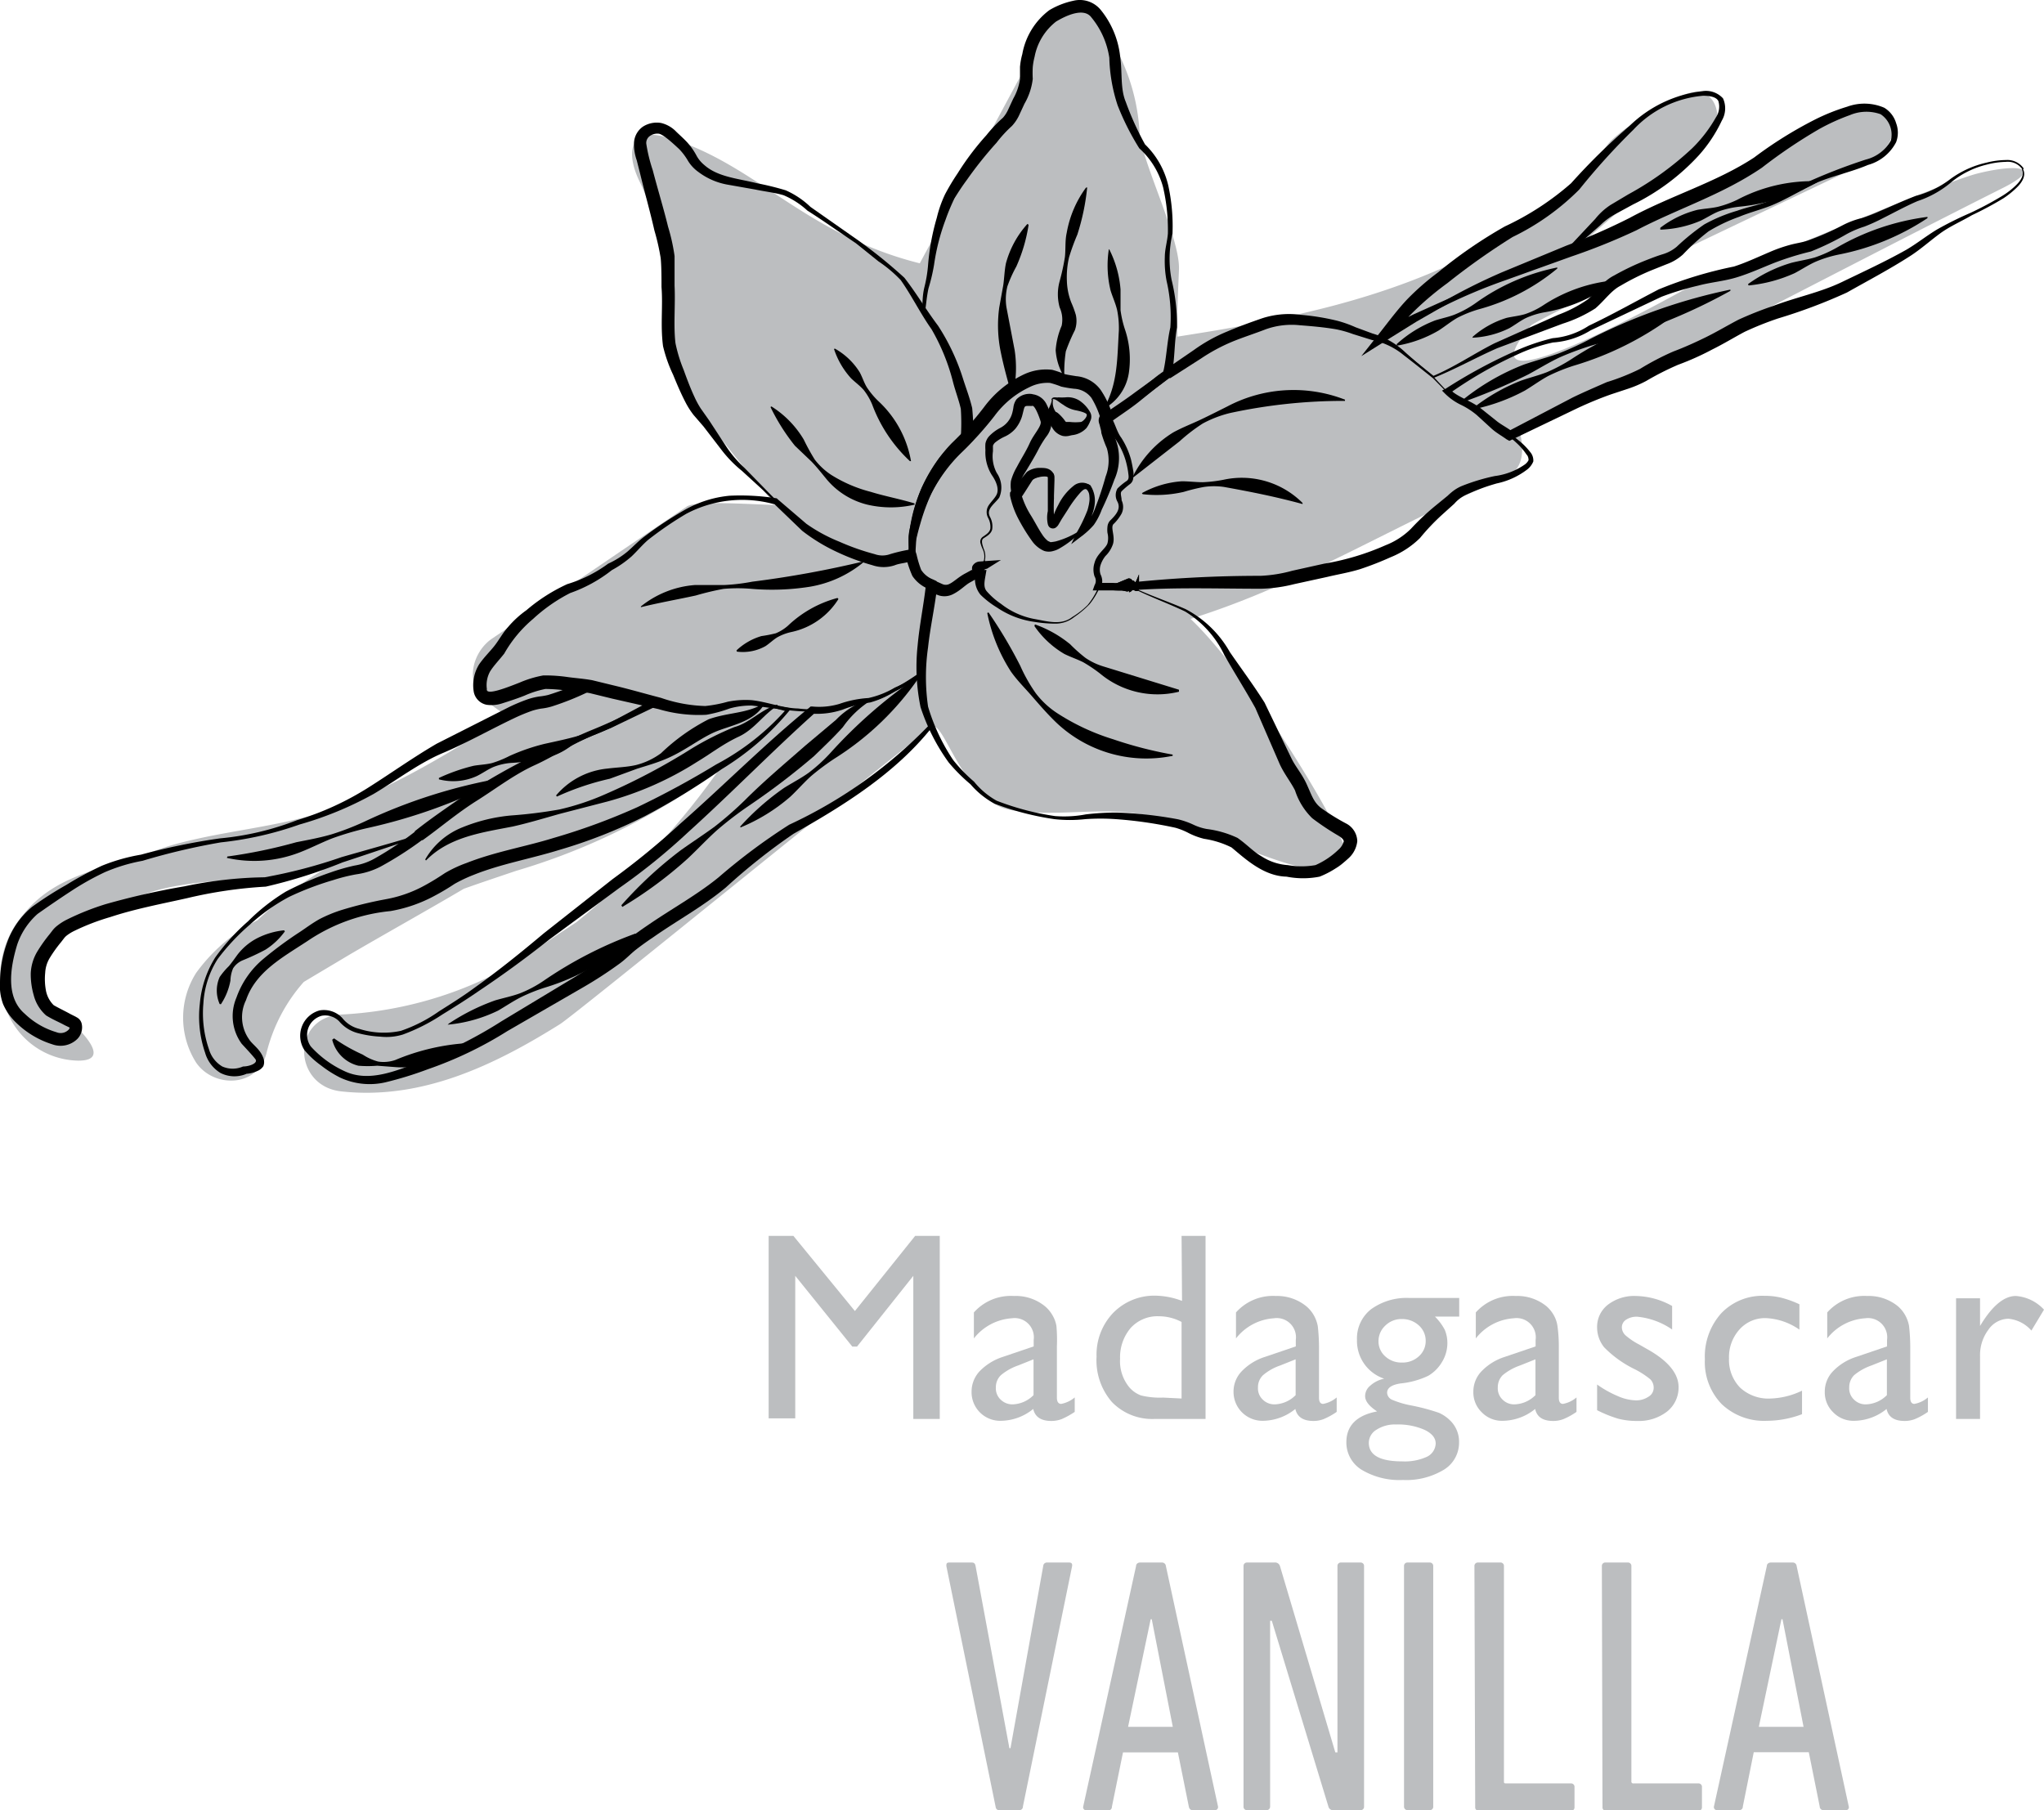 <svg xmlns="http://www.w3.org/2000/svg" viewBox="0 0 132.96 117.76"><defs><style>.cls-1{fill:#bcbec0;}</style></defs><g id="Layer_2" data-name="Layer 2"><g id="Ingredients_Map" data-name="Ingredients Map"><path class="cls-1" d="M128.7,11.27c-2.64.64-15.48,6.4-18.11,7,0,0-16.47,9.41-11,2.9,1.22-.86,20.62-10,22-10.69,2.82-1.59,1.56-4.65-1.29-3.18-3,1.68-14.26,7.21-17.38,8.6,0-.31,8.73-7.33,8.77-7.64.13-1.07-.12-2-1.08-2.27-1.15-.32-5.3,2.48-6,3.37-4.32,5.66-11.19,8.76-17.89,10.53-1.9.5-3.82.91-5.75,1.27-1,.19-2,.36-3,.52l-1.38.22c0-.43,0-.85,0-1.28,0-1,.06-2,.1-3.08.09-2-2.35-6.88-2.56-8.84a12.92,12.92,0,0,0-2.81-7.46c-.72-1.11-2.83-.19-3.42.89l-8.07,15C52.24,15.23,49,10.47,43.22,8.9c-2.23-.6-2.54,1-1.62,2.9,1.59,3.27,1.72,8.27,2.22,11.78.27,1.93,6.36,9,6.64,9.25-.14.09-5.1-.34-5.78.12l-4.3,2.91Q36.2,38.71,32,41.55c-1.22.83-1.81,2.82-.5,3.93A10.83,10.83,0,0,0,33,46.56C29.05,49.14,24.35,52,19.8,53.17,16.69,54,13,54.26,10,55.37c-3.16,1.16-6.38,1.45-8.52,4.17A6.11,6.11,0,0,0,.31,65.38,5.08,5.08,0,0,0,5.1,69c3.22,0-2.47-4.18-2.48-4.24a9,9,0,0,1,.67-3.41c1.2-1.2,4.13-2.37,5.67-3,3.23-1.39,8-.9,11.41-1.77l1.2-.31a23.83,23.83,0,0,0-4.81,3.59,11.36,11.36,0,0,0-4,3.43,5.45,5.45,0,0,0,0,5.84c1.15,1.67,4,1.62,4.57-.6a10.86,10.86,0,0,1,2.43-4.65c1-.6,2-1.19,2.95-1.76,2.48-1.45,5-2.85,7.46-4.3,1.17-.42,2.32-.8,3.41-1.17a42,42,0,0,0,11.17-5.17c.72-.51,1.46-1.1,2.22-1.69a49.45,49.45,0,0,1-9.47,10.2l-1.09.72c-1.29.87-2.62,1.75-4,2.55A25.08,25.08,0,0,1,22.2,66c-3.28.17-3.16,4.66,0,5,5.18.57,9.88-1.65,14.22-4.37C37.34,66.08,59,48.41,60.64,47.3c.76-.5,2,4.91,5.18,5.41,3,.46,5.71-.25,8.65.3,4.67.87,12.35,5.59,13.13,2.65.22-.83-6.09-11.56-10.16-15.4C84.7,38,90.79,34.08,97.8,31.14c1.29-.54,1.33-1.7,1.11-2.85,8.78-4.41,22.61-11.66,31.39-16.07C132.9,10.91,131.37,10.62,128.7,11.27Z"/><path class="cls-1" d="M59.53,80.4h1.6V92.31H59.41V83l-3.66,4.6h-.31L51.73,83v9.27H50V80.4h1.61l4,4.89Z"/><path class="cls-1" d="M68.75,87.59v3.34c0,.26.1.4.28.4a1.92,1.92,0,0,0,.88-.42v.94a5.24,5.24,0,0,1-.85.47,1.93,1.93,0,0,1-.67.12c-.67,0-1.06-.26-1.18-.78a3.38,3.38,0,0,1-2.1.77,1.86,1.86,0,0,1-1.91-1.9,1.94,1.94,0,0,1,.53-1.33,3.67,3.67,0,0,1,1.51-.93l2-.68v-.42a1.25,1.25,0,0,0-1.42-1.41,3.43,3.43,0,0,0-2.47,1.31V85.38a3.22,3.22,0,0,1,2.6-1.07A3,3,0,0,1,68,85a2.19,2.19,0,0,1,.46.56,2,2,0,0,1,.26.71A10.2,10.2,0,0,1,68.75,87.59Zm-1.52,3.17V88.43l-1,.4a3.56,3.56,0,0,0-1.12.63,1.08,1.08,0,0,0-.33.8,1,1,0,0,0,.31.79,1.09,1.09,0,0,0,.81.31A2,2,0,0,0,67.23,90.76Z"/><path class="cls-1" d="M76.86,80.4h1.56V92.31H75.1a3.64,3.64,0,0,1-2.77-1.1,4.14,4.14,0,0,1-1-2.95,3.93,3.93,0,0,1,1.08-2.85,3.74,3.74,0,0,1,2.78-1.12,5.08,5.08,0,0,1,1.7.34Zm0,10.58V86a3.14,3.14,0,0,0-1.47-.37,2.35,2.35,0,0,0-1.84.76,2.94,2.94,0,0,0-.69,2,2.67,2.67,0,0,0,.6,1.86,1.85,1.85,0,0,0,.76.53,5.14,5.14,0,0,0,1.44.14Z"/><path class="cls-1" d="M85.8,87.59v3.34c0,.26.09.4.27.4a1.88,1.88,0,0,0,.88-.42v.94a4.52,4.52,0,0,1-.85.47,1.84,1.84,0,0,1-.66.12c-.67,0-1.06-.26-1.18-.78a3.39,3.39,0,0,1-2.11.77,1.88,1.88,0,0,1-1.91-1.9,1.9,1.9,0,0,1,.54-1.33,3.61,3.61,0,0,1,1.51-.93l2-.68v-.42a1.25,1.25,0,0,0-1.42-1.41,3.41,3.41,0,0,0-2.47,1.31V85.38A3.22,3.22,0,0,1,83,84.31,3,3,0,0,1,85,85a2.19,2.19,0,0,1,.46.56,2.27,2.27,0,0,1,.26.71A12.42,12.42,0,0,1,85.8,87.59Zm-1.52,3.17V88.43l-1,.4a3.45,3.45,0,0,0-1.12.63,1.08,1.08,0,0,0-.33.8,1,1,0,0,0,.31.79,1.07,1.07,0,0,0,.8.31A2,2,0,0,0,84.28,90.76Z"/><path class="cls-1" d="M88.27,87.17a2.41,2.41,0,0,1,.92-2,3.94,3.94,0,0,1,2.5-.73h3.23v1.21H93.34a3.51,3.51,0,0,1,.64.86,2.19,2.19,0,0,1,.17.88,2.35,2.35,0,0,1-.34,1.2,2.53,2.53,0,0,1-.9.91,5.43,5.43,0,0,1-1.81.5c-.58.09-.87.29-.87.61a.53.53,0,0,0,.32.45,6,6,0,0,0,1.19.36,13.32,13.32,0,0,1,1.86.49,2.45,2.45,0,0,1,.74.51,1.92,1.92,0,0,1,.57,1.42,2.06,2.06,0,0,1-1,1.78,4.73,4.73,0,0,1-2.65.66,4.79,4.79,0,0,1-2.68-.66,2.08,2.08,0,0,1-1-1.8c0-1.06.66-1.75,2-2-.52-.34-.78-.67-.78-1a.88.88,0,0,1,.34-.68,1.91,1.91,0,0,1,.9-.45A2.59,2.59,0,0,1,88.27,87.17Zm2.55,5.5a2.2,2.2,0,0,0-1.28.34,1,1,0,0,0-.5.85c0,.81.73,1.21,2.18,1.21a3.48,3.48,0,0,0,1.6-.3,1,1,0,0,0,.57-.86c0-.36-.24-.66-.72-.89A4.27,4.27,0,0,0,90.82,92.67Zm.37-6.86a1.49,1.49,0,0,0-1.08.43,1.37,1.37,0,0,0-.44,1,1.3,1.3,0,0,0,.44,1,1.54,1.54,0,0,0,1.1.4,1.55,1.55,0,0,0,1.09-.41,1.32,1.32,0,0,0,.44-1,1.34,1.34,0,0,0-.44-1A1.6,1.6,0,0,0,91.19,85.81Z"/><path class="cls-1" d="M101.4,87.59v3.34c0,.26.09.4.27.4a1.88,1.88,0,0,0,.88-.42v.94a4.52,4.52,0,0,1-.85.47,1.85,1.85,0,0,1-.67.12q-1,0-1.17-.78a3.39,3.39,0,0,1-2.11.77,1.82,1.82,0,0,1-1.36-.55,1.8,1.8,0,0,1-.55-1.35,1.9,1.9,0,0,1,.54-1.33,3.61,3.61,0,0,1,1.51-.93l2-.68v-.42a1.25,1.25,0,0,0-1.42-1.41A3.41,3.41,0,0,0,96,87.07V85.38a3.22,3.22,0,0,1,2.6-1.07,3,3,0,0,1,2,.67,2.19,2.19,0,0,1,.46.56,2,2,0,0,1,.25.71A9.66,9.66,0,0,1,101.4,87.59Zm-1.52,3.17V88.43l-1,.4a3.63,3.63,0,0,0-1.13.63,1.11,1.11,0,0,0-.32.8,1,1,0,0,0,.31.79,1.05,1.05,0,0,0,.8.31A2,2,0,0,0,99.88,90.76Z"/><path class="cls-1" d="M103.89,91.74V90.07a6.88,6.88,0,0,0,1.34.75,3.11,3.11,0,0,0,1.16.28,1.42,1.42,0,0,0,.83-.23.67.67,0,0,0,.35-.57.77.77,0,0,0-.22-.57,5.51,5.51,0,0,0-1-.65,7.13,7.13,0,0,1-2-1.43,2.06,2.06,0,0,1-.46-1.29,1.82,1.82,0,0,1,.7-1.48,2.81,2.81,0,0,1,1.82-.57,5,5,0,0,1,2.36.65v1.53a4.8,4.8,0,0,0-2.26-.83,1.24,1.24,0,0,0-.73.19.59.59,0,0,0-.28.51.73.73,0,0,0,.25.52,4.49,4.49,0,0,0,.88.59l.56.32c1.31.74,2,1.56,2,2.45a2,2,0,0,1-.75,1.59,3,3,0,0,1-1.94.61,4.76,4.76,0,0,1-1.25-.15A8.25,8.25,0,0,1,103.89,91.74Z"/><path class="cls-1" d="M117.22,90.47V92a6.51,6.51,0,0,1-2.28.43A4,4,0,0,1,112,91.35a3.93,3.93,0,0,1-1.1-2.92,4.21,4.21,0,0,1,1.07-3,3.69,3.69,0,0,1,2.8-1.13,4.49,4.49,0,0,1,1.09.12,6.55,6.55,0,0,1,1.19.43v1.65a4.11,4.11,0,0,0-2.18-.75,2.22,2.22,0,0,0-1.72.74,2.68,2.68,0,0,0-.68,1.88,2.58,2.58,0,0,0,.73,1.91,2.71,2.71,0,0,0,2,.7A5.07,5.07,0,0,0,117.22,90.47Z"/><path class="cls-1" d="M124.26,87.59v3.34c0,.26.09.4.27.4a1.88,1.88,0,0,0,.88-.42v.94a4.52,4.52,0,0,1-.85.47,1.85,1.85,0,0,1-.67.12q-1,0-1.17-.78a3.39,3.39,0,0,1-2.11.77,1.82,1.82,0,0,1-1.36-.55,1.8,1.8,0,0,1-.55-1.35,1.9,1.9,0,0,1,.54-1.33,3.61,3.61,0,0,1,1.51-.93l2-.68v-.42a1.25,1.25,0,0,0-1.42-1.41,3.41,3.41,0,0,0-2.47,1.31V85.38a3.22,3.22,0,0,1,2.6-1.07,3,3,0,0,1,2,.67,2.19,2.19,0,0,1,.46.56,2.27,2.27,0,0,1,.26.71A12.42,12.42,0,0,1,124.26,87.59Zm-1.52,3.17V88.43l-1,.4a3.63,3.63,0,0,0-1.13.63,1.11,1.11,0,0,0-.32.8,1,1,0,0,0,.31.79,1.05,1.05,0,0,0,.8.31A2,2,0,0,0,122.74,90.76Z"/><path class="cls-1" d="M128.8,84.46v1.8l.08-.13c.75-1.21,1.5-1.82,2.25-1.82a2.76,2.76,0,0,1,1.83.89l-.82,1.36a2.27,2.27,0,0,0-1.5-.77,1.61,1.61,0,0,0-1.3.72,2.74,2.74,0,0,0-.54,1.7v4.1h-1.56V84.46Z"/><path class="cls-1" d="M65,117.76c-.15,0-.22-.09-.24-.24l-3.2-15.64c0-.14,0-.23.19-.23h1.47c.14,0,.21.07.24.23l2.2,11.85h.07l2.13-11.85a.24.24,0,0,1,.26-.23h1.43c.16,0,.21.09.19.23l-3.2,15.64c0,.15-.1.24-.24.24Z"/><path class="cls-1" d="M73.9,101.88c0-.14.12-.23.26-.23h1.42a.25.25,0,0,1,.26.23l3.39,15.64a.2.2,0,0,1-.21.24H77.59c-.16,0-.23-.09-.26-.24L76.62,114H73.05l-.72,3.53c0,.15-.09.24-.23.24H70.67a.2.2,0,0,1-.21-.24Zm2.39,10.46-1.37-7h-.07l-1.47,7Z"/><path class="cls-1" d="M80.89,101.88a.22.22,0,0,1,.23-.23H82.9a.33.33,0,0,1,.36.23L86.86,114H87V101.88a.22.22,0,0,1,.24-.23h1.26a.22.22,0,0,1,.23.23v15.64a.22.22,0,0,1-.23.24H86.76a.31.31,0,0,1-.35-.24l-3.68-12.08h-.11v12.08a.23.23,0,0,1-.24.24H81.12a.22.22,0,0,1-.23-.24Z"/><path class="cls-1" d="M91.33,101.88a.22.22,0,0,1,.24-.23H93a.22.22,0,0,1,.23.23v15.64a.22.22,0,0,1-.23.24H91.57a.23.23,0,0,1-.24-.24Z"/><path class="cls-1" d="M95.91,101.88a.22.22,0,0,1,.23-.23h1.45a.22.22,0,0,1,.24.23v14c0,.1,0,.14.14.14h4.22a.22.22,0,0,1,.23.24v1.3a.22.22,0,0,1-.23.24h-6a.22.22,0,0,1-.23-.24Z"/><path class="cls-1" d="M104.2,101.88a.22.22,0,0,1,.24-.23h1.44a.22.22,0,0,1,.24.23v14a.12.12,0,0,0,.14.14h4.22a.22.22,0,0,1,.23.24v1.3a.22.22,0,0,1-.23.24h-6a.22.22,0,0,1-.24-.24Z"/><path class="cls-1" d="M114.93,101.88c0-.14.12-.23.26-.23h1.42a.25.25,0,0,1,.26.23l3.39,15.64a.19.19,0,0,1-.21.24h-1.42a.24.24,0,0,1-.26-.24l-.71-3.53h-3.58l-.71,3.53c0,.15-.1.24-.24.24h-1.42a.2.2,0,0,1-.22-.24Zm2.39,10.46-1.37-7h-.07l-1.47,7Z"/><path d="M14.29,65.32a2.16,2.16,0,0,1,0-1.76,4.68,4.68,0,0,1,.6-.71c.19-.23.36-.47.54-.72A3.83,3.83,0,0,1,16.8,61a5,5,0,0,1,1.68-.48l.05.07a4.59,4.59,0,0,1-1.26,1.19,15.43,15.43,0,0,1-1.5.7,1.36,1.36,0,0,0-.61.52,2.2,2.2,0,0,0-.17.79,4.12,4.12,0,0,1-.62,1.54Z"/><path d="M30.82,51.74c.94-.58,1.87-1.18,2.83-1.74s2-1,3-1.5,2-1,3-1.47l2.9-1.55.07.49-2.23-.5c-.75-.17-1.48-.37-2.23-.51l.21,0a18,18,0,0,1-2.48,1,3.94,3.94,0,0,1-.7.14,4.33,4.33,0,0,0-.55.13,11.53,11.53,0,0,0-1.17.48c-1.52.72-3.11,1.62-4.67,2.28s-3,1.77-4.48,2.65a22.56,22.56,0,0,1-4.84,2,22.28,22.28,0,0,1-5.11,1.16A43,43,0,0,0,9.27,56a11.26,11.26,0,0,0-2.45.74A17.73,17.73,0,0,0,4.58,58c-.72.47-1.49,1-2.13,1.45a4.65,4.65,0,0,0-1.33,2c-.47,1.54-.75,3.44.49,4.5a5.06,5.06,0,0,0,2.06,1.2A.72.72,0,0,0,4.45,67c.08-.06.1-.23.1-.2s0,.08.08.1l-.14-.07-.29-.14c-.4-.22-.71-.33-1.2-.63a2.62,2.62,0,0,1-.81-1.33A4.91,4.91,0,0,1,2,63.33a3,3,0,0,1,.44-1.45,9.87,9.87,0,0,1,.79-1.11l.2-.26a1.73,1.73,0,0,1,.31-.3,3.53,3.53,0,0,1,.62-.39,16.84,16.84,0,0,1,2.51-1A48.61,48.61,0,0,1,12,57.66a27.2,27.2,0,0,1,5.22-.59,32.86,32.86,0,0,0,5-1.31c1.67-.48,3.35-.94,5-1.45l0,0Zm.05.08-3.58,2.63,0,0h0c-1.66.52-3.31,1.1-5,1.65a33,33,0,0,1-5,1.58,29.13,29.13,0,0,0-5.12.75c-1.7.38-3.4.7-5,1.23a14.8,14.8,0,0,0-2.36.91,2.8,2.8,0,0,0-.48.3,1.05,1.05,0,0,0-.15.15l-.2.26a8.72,8.72,0,0,0-.72,1,2.07,2.07,0,0,0-.32,1A4.07,4.07,0,0,0,3,64.5a1.81,1.81,0,0,0,.49.89c.25.15.75.39,1.11.59l.3.15.14.08a.63.63,0,0,1,.27.37,1.08,1.08,0,0,1-.27,1,1.56,1.56,0,0,1-1.63.36,5.86,5.86,0,0,1-2.39-1.44,3.67,3.67,0,0,1-.82-1.18A3.47,3.47,0,0,1,0,63.88a7.85,7.85,0,0,1,.5-2.67A5.34,5.34,0,0,1,2.08,59c.76-.55,1.47-1,2.23-1.43a21.52,21.52,0,0,1,2.32-1.25,12.11,12.11,0,0,1,2.54-.72,42.2,42.2,0,0,1,5.14-1.06,18.41,18.41,0,0,0,5-1.18A19,19,0,0,0,24,51.21c1.47-.93,2.88-1.94,4.41-2.83L33.11,46a11.69,11.69,0,0,1,1.25-.52,4.62,4.62,0,0,1,.71-.17,4.28,4.28,0,0,0,.59-.1A18.59,18.59,0,0,0,38,44.31l.11-.05.11,0c1.49.34,3,.77,4.45,1.17l.71.19-.64.3-3,1.44c-1,.41-2,.82-3,1.32s-2,.86-3,1.42-1.91,1.12-2.85,1.7"/><path d="M97.89,17.85c1.37-.55,2.74-1.09,4.08-1.69l0,0,1.8-1.92a4.18,4.18,0,0,1,1-.91l1.14-.68a20.18,20.18,0,0,0,4.16-3,9,9,0,0,0,1.54-2,1.26,1.26,0,0,0,.17-1.07c-.14-.3-.63-.35-1-.35a7,7,0,0,0-4.53,2.21,43.77,43.77,0,0,0-3.52,3.89,15.88,15.88,0,0,1-4.34,3.09,45.24,45.24,0,0,0-4.24,3A19.63,19.63,0,0,0,90.39,22l-.46-.54,2-1,2-.9c1.33-.58,2.63-1.25,4-1.71m0,.09a26,26,0,0,0-3.9,1.9l-1.9,1.09L90.3,22.07l-1.75,1.1,1.29-1.63c.54-.69,1.07-1.4,1.69-2.06a16.59,16.59,0,0,1,2-1.75,30.19,30.19,0,0,1,4.36-3,18.1,18.1,0,0,0,4.31-2.81A41.08,41.08,0,0,1,106,8.19a8.15,8.15,0,0,1,4.74-2.26,1.5,1.5,0,0,1,1.34.47A1.57,1.57,0,0,1,112,7.85a9.26,9.26,0,0,1-1.49,2.25,14.37,14.37,0,0,1-4.28,3.2l-1.14.62a4.31,4.31,0,0,0-1,.74l-2,1.75,0,0h0c-1.4.46-2.78,1-4.16,1.5"/><path d="M73.68,38.19a1.74,1.74,0,0,0,0-.38c0-.06,0-.06.11,0l.16.49c0-.08-.1-.15-.14-.12s-.08.09-.12.16-.16.2-.25.18l.21-.83a.63.63,0,0,0,0,.46m0,.09a.35.35,0,0,1-.46.21l-1.12-.27,1.33-.55c.08,0,.17,0,.26.14s.1.13.14.14.08-.06.12-.14l.17-.4,0,.89c0,.15-.09.21-.17.19a.28.28,0,0,1-.25-.21"/><path d="M131.54,11a1.15,1.15,0,0,0-1.07-.47,5.31,5.31,0,0,0-1.24.18,5.77,5.77,0,0,0-2.25,1.1,6.64,6.64,0,0,1-2.24,1.27c-.77.33-1.51.74-2.27,1.12a11.67,11.67,0,0,1-1.19.54,6.5,6.5,0,0,0-1.14.48,17.51,17.51,0,0,1-2.34,1.14,19,19,0,0,0-2.41.75c-.78.31-1.56.67-2.41.93s-1.7.32-2.51.54a18,18,0,0,0-2.4.73l-4.6,2.18a5.33,5.33,0,0,1-2.45.79,11.15,11.15,0,0,0-2.38.81,26.66,26.66,0,0,0-4.4,2.54l.05-.33c.52.56,1.39.74,2.09,1.31l1,.8c.31.24.66.41,1,.67l-.32,0,4.24-2.22c.72-.35,1.47-.67,2.22-1a14.3,14.3,0,0,0,2.16-.86,17.47,17.47,0,0,1,2.16-1.13c.74-.28,1.43-.59,2.14-.94s1.34-.73,2.1-1.13a23.77,23.77,0,0,1,2.27-.9c1.51-.57,3.07-.88,4.46-1.55S122.67,17,124,16.25c.67-.39,1.29-.89,2-1.32a22.64,22.64,0,0,1,2.15-1.07,21.13,21.13,0,0,0,2.1-1.12,5,5,0,0,0,.92-.72c.27-.27.53-.65.35-1m.08,0c.21.41-.08.84-.35,1.12a5.71,5.71,0,0,1-.93.76A22.45,22.45,0,0,1,128.27,14c-.68.4-1.43.72-2.06,1.18s-1.23,1-1.9,1.44c-1.36.88-2.77,1.62-4.17,2.41a35.1,35.1,0,0,1-4.49,1.69,20.88,20.88,0,0,0-2.17.87c-.64.34-1.38.79-2.09,1.14a17.68,17.68,0,0,1-2.23,1,18.36,18.36,0,0,0-2.07,1.05,7.51,7.51,0,0,1-1.16.5l-1.12.37c-.74.26-1.46.56-2.17.89l-4.29,2.06-.17.08L98,28.58c-.3-.22-.69-.43-1-.72L96.06,27a5,5,0,0,0-1-.65A3.82,3.82,0,0,1,94,25.61l-.2-.2.25-.13a33.36,33.36,0,0,1,4.49-2.43A13.53,13.53,0,0,1,101,22a5,5,0,0,0,2.35-.81c1.56-.74,3-1.56,4.54-2.36a26.7,26.7,0,0,1,4.9-1.49c.78-.25,1.54-.61,2.34-.95a9.55,9.55,0,0,1,1.24-.44c.45-.13.85-.17,1.22-.3a16.91,16.91,0,0,0,2.28-1,5.41,5.41,0,0,1,1.23-.46,11.23,11.23,0,0,0,1.17-.45c.78-.33,1.55-.69,2.36-1a6.3,6.3,0,0,0,2.25-1.1,6.29,6.29,0,0,1,2.34-1.06,5.41,5.41,0,0,1,1.28-.17,1.29,1.29,0,0,1,1.14.55"/><path d="M59.92,43.89a7.26,7.26,0,0,1-1.57,1,6,6,0,0,1-1.75.81,7.69,7.69,0,0,0-1.8.47,5.22,5.22,0,0,1-1.95.26l.17-.06c-2.79,2.5-5.47,5.25-8.27,7.78a40.58,40.58,0,0,1-4.44,3.6L35.76,61.1c-1.49,1.18-3,2.29-4.6,3.36-.78.54-1.59,1.05-2.39,1.54a12.32,12.32,0,0,1-2.56,1.3,3.62,3.62,0,0,1-1.46.14,7.08,7.08,0,0,1-1.43-.22,2.38,2.38,0,0,1-1.26-.78,1.27,1.27,0,0,0-1.13-.36,1.29,1.29,0,0,0-.71,2,6.77,6.77,0,0,0,2.16,1.59c1.67.81,3.51-.07,5.24-.7a27.93,27.93,0,0,0,5-2.53l4.86-2.93c.79-.5,1.61-1,2.34-1.53.31-.22.67-.63,1.07-.91s.79-.57,1.19-.84c1.56-1.08,3.25-2,4.67-3.16a39.09,39.09,0,0,1,4.59-3.42,30.43,30.43,0,0,0,9.13-6.51l0,.15a6,6,0,0,1-.55-2.53,4.36,4.36,0,0,1,0-.82m0-.08c.06.36,0,.59.07.89a7.4,7.4,0,0,0,.11.84,5.83,5.83,0,0,0,.57,1.59l0,.07-.05.07c-2.39,3-5.74,5.08-9,6.92a39.59,39.59,0,0,0-4.4,3.49c-1.5,1.25-3.17,2.15-4.71,3.23-.39.26-.77.53-1.13.81s-.63.59-1.08.92a26.9,26.9,0,0,1-2.42,1.57L33,67.08a25.08,25.08,0,0,1-5.17,2.48,23.22,23.22,0,0,1-2.76.85,4.55,4.55,0,0,1-2.95-.31,7.47,7.47,0,0,1-1.24-.79,5.78,5.78,0,0,1-1.08-1,1.71,1.71,0,0,1,1-2.58,1.64,1.64,0,0,1,1.46.49,2,2,0,0,0,1.1.71,5.25,5.25,0,0,0,2.72.13,9.7,9.7,0,0,0,2.48-1.27c.81-.51,1.59-1,2.36-1.57,1.54-1.1,3-2.28,4.45-3.5l4.48-3.53a49.28,49.28,0,0,0,4.35-3.56c2.86-2.51,5.49-5.18,8.45-7.6l.08-.07h.09a4.65,4.65,0,0,0,1.79-.17,6.91,6.91,0,0,1,1.88-.38,5.82,5.82,0,0,0,1.72-.68,11.64,11.64,0,0,0,1.7-.9"/><path d="M46.67,46.1a7.51,7.51,0,0,1-4-.32h.06c-1.33.65-2.61,1.46-4,2s-2.63,1.4-3.95,2S32.27,51.3,31,52.1s-2.39,1.76-3.51,2.56l-.05,0a22.85,22.85,0,0,1-2.69,1.72,4.86,4.86,0,0,1-1.58.5,11.44,11.44,0,0,0-1.48.37,19.34,19.34,0,0,0-2.89,1.1,12.39,12.39,0,0,0-2.52,1.78,14.17,14.17,0,0,0-2.12,2.26,6,6,0,0,0-.93,2.89,7.17,7.17,0,0,0,.37,3,1.92,1.92,0,0,0,.86,1.1,1.67,1.67,0,0,0,1.35,0l0,0h0c.42,0,1-.22.8-.48s-.55-.63-.89-1a3.06,3.06,0,0,1-.34-3,5.79,5.79,0,0,1,1.74-2.51,25.1,25.1,0,0,1,2.4-1.77c.42-.28.76-.54,1.25-.82a9.08,9.08,0,0,1,1.42-.59,25.51,25.51,0,0,1,2.9-.71,8.3,8.3,0,0,0,2.63-.95c.42-.23.8-.47,1.22-.75a8.12,8.12,0,0,1,1.41-.66c1.88-.74,3.84-1.06,5.67-1.63a41.22,41.22,0,0,0,5.44-2,57.83,57.83,0,0,0,5.13-2.78,16.11,16.11,0,0,0,4.56-3.59l.06.15L50.14,46c-.39-.07-.78-.18-1.16-.21a6,6,0,0,0-2.31.3m0-.08A6.05,6.05,0,0,1,49,45.67a11.38,11.38,0,0,1,1.17.18l1.16.21.15,0-.09.12a17.49,17.49,0,0,1-4.45,3.86,45.21,45.21,0,0,1-5,3.06,32.65,32.65,0,0,1-5.52,2.18c-1.9.59-3.83.92-5.6,1.63a9.65,9.65,0,0,0-1.25.59,14.65,14.65,0,0,1-1.29.77,9.39,9.39,0,0,1-2.88,1A11.62,11.62,0,0,0,20,61.22c-1.63,1.07-3.37,2-4,3.85a2.5,2.5,0,0,0,.2,2.54c.23.36.72.63.93,1.22a.71.71,0,0,1,0,.53.85.85,0,0,1-.38.31,2.08,2.08,0,0,1-.79.19l.07,0a2,2,0,0,1-1.69-.06,2.27,2.27,0,0,1-1-1.32A7.26,7.26,0,0,1,13,65.29a6.76,6.76,0,0,1,1-3,13.63,13.63,0,0,1,2.13-2.35A13.06,13.06,0,0,1,18.6,58a20.85,20.85,0,0,1,2.92-1.25,13,13,0,0,1,1.54-.44,3.94,3.94,0,0,0,1.38-.5A21.17,21.17,0,0,0,27,54.1l-.05,0c1.26-1,2.44-1.77,3.67-2.64a44.6,44.6,0,0,1,3.88-2.2c1.41-.55,2.67-1.23,4.07-1.8s2.68-1.21,4-1.85l0,0h0a7.32,7.32,0,0,0,4,.39"/><path d="M91.18,22.79l2.09,1.68H93.2c1.39-.58,2.64-1.44,4-2.13l4.16-1.86a8.6,8.6,0,0,0,1.92-1c.5-.41.94-1.17,1.72-1.56a16.67,16.67,0,0,1,2.1-1c.36-.14.72-.28,1.09-.39a2.54,2.54,0,0,0,.88-.48,14.85,14.85,0,0,1,1.79-1.45,10.42,10.42,0,0,1,2.14-.89c.72-.26,1.48-.38,2.15-.67s1.36-.64,2-1a37.67,37.67,0,0,1,4.22-1.66A2.57,2.57,0,0,0,123,9.14a1.59,1.59,0,0,0-.67-1.71,2.75,2.75,0,0,0-2,.06,13.46,13.46,0,0,0-2,.91,33.26,33.26,0,0,0-3.72,2.51c-2.6,1.77-5.49,2.67-8.16,4.07a40.85,40.85,0,0,1-4.24,1.71L97.9,18.24A34.8,34.8,0,0,0,93.75,20a39.22,39.22,0,0,0-4,2.09V22a4.07,4.07,0,0,1,1.46.82m-.06.06a4.07,4.07,0,0,0-1.44-.76l-.13,0,.11-.08c1.29-.8,2.62-1.54,3.94-2.27a38,38,0,0,1,4.08-2.06l4.18-1.73A40.76,40.76,0,0,0,106,14.18c2.67-1.45,5.65-2.32,8.1-3.93A26.67,26.67,0,0,1,118,7.81a13.17,13.17,0,0,1,2.16-.87,3.25,3.25,0,0,1,2.41.07,1.75,1.75,0,0,1,.77,1,1.76,1.76,0,0,1,0,1.24,2.94,2.94,0,0,1-1.83,1.48c-1.41.6-2.93.81-4.22,1.61-.67.35-1.33.72-2,1s-1.46.47-2.15.76a10.73,10.73,0,0,0-2,.95,14.15,14.15,0,0,0-1.66,1.5,3.21,3.21,0,0,1-1.07.64l-1,.4a16,16,0,0,0-2,1c-.6.31-1,.92-1.63,1.47a9,9,0,0,1-2.14,1l-4.24,1.59c-1.37.6-2.7,1.35-4.11,1.92l0,0,0,0Z"/><path d="M62,23.69,62.75,26A8.4,8.4,0,0,1,63,28.48l-.2-.09c.68-.7,1.2-1.53,1.86-2.32a5.68,5.68,0,0,1,2.52-1.77,2.28,2.28,0,0,1,1.67,0,4.94,4.94,0,0,0,1.39.29c1.34.22,1.77,1.52,2.1,2.38L72,26.7h0l-.25.11a.36.36,0,0,1,.29-.12.44.44,0,0,1,.25.07.8.8,0,0,1,.16.15l-.5-.07c.64-.44,1.31-.88,1.92-1.34l.94-.68c.35-.24.55-.41,1-.71l-.17.19c.24-.92.26-2,.49-3a10.3,10.3,0,0,0-.24-3,6.84,6.84,0,0,1-.12-1.57c0-.53.16-1,.2-1.54a12.32,12.32,0,0,0-.31-3,5.22,5.22,0,0,0-1.55-2.54,16.7,16.7,0,0,1-1.41-2.8,10.7,10.7,0,0,1-.54-3.09A5.36,5.36,0,0,0,71,1.14c-.45-.62-1.48-.23-2.3.26A3.8,3.8,0,0,0,67.3,3.69a4.23,4.23,0,0,0-.12.68,6.74,6.74,0,0,0,0,.76,4.18,4.18,0,0,1-.54,1.62l-.32.69a2.71,2.71,0,0,1-.5.76,8.18,8.18,0,0,0-1,1.09,25,25,0,0,0-1.91,2.39,14.58,14.58,0,0,0-.82,1.23,12.14,12.14,0,0,0-.58,1.38,13.86,13.86,0,0,0-.75,2.93,11.8,11.8,0,0,1-.36,1.53c-.11.5-.15,1-.22,1.5l0-.05c.34.55.76,1.08,1.06,1.67A17.24,17.24,0,0,1,62,23.69m-.08,0a14.46,14.46,0,0,0-.84-1.78A18.64,18.64,0,0,0,60,20.3l0,0v0c0-.52,0-1.05.12-1.57a8.75,8.75,0,0,0,.25-1.49,15.21,15.21,0,0,1,.57-3.08,7.75,7.75,0,0,1,.53-1.51,14.59,14.59,0,0,1,.82-1.37,17.71,17.71,0,0,1,1.87-2.48,9.19,9.19,0,0,1,1.08-1.14,2.09,2.09,0,0,0,.34-.53l.33-.71a3.61,3.61,0,0,0,.44-1.28c0-.12,0-.51,0-.79a4.5,4.5,0,0,1,.15-.83A4.57,4.57,0,0,1,68.26.66,5.13,5.13,0,0,1,69.82.05a1.76,1.76,0,0,1,1.77.58,5.79,5.79,0,0,1,1.27,3c.16,1.08,0,2.11.37,3a19.29,19.29,0,0,0,1.25,2.76A5.44,5.44,0,0,1,76,12.09a12.42,12.42,0,0,1,.27,3.11,7.21,7.21,0,0,0-.06,3,12.24,12.24,0,0,1,.35,3.1c-.18,1-.13,2-.34,3.11v0l-.17.14c-.16.15-.57.47-.85.69l-.92.74c-.61.51-1.25.92-1.88,1.37l-.3.22-.2-.28h0a.24.24,0,0,0,.15,0,.27.27,0,0,0,.2-.08l-.25.1h-.24l-.1-.23a7.81,7.81,0,0,0-.6-1.26,3.22,3.22,0,0,0-.45-.46,1.34,1.34,0,0,0-.52-.21,5.7,5.7,0,0,1-1.5-.38,1.73,1.73,0,0,0-1.23,0A5.24,5.24,0,0,0,65,26.37c-.66.69-1.26,1.51-2,2.19l-.2.19v-.27a7,7,0,0,0-.14-2.42Z"/><path d="M63.45,37.26a.49.49,0,0,0,.36-.29c0-.09,0-.1,0,0l-.25.21c.1,0,.19-.08.16-.15s-.1-.15-.14-.23l.51.36c0,.11.07.11,0,0a.64.64,0,0,0-.62,0m-.08,0c-.16,0-.19-.13-.14-.32a.57.57,0,0,1,.46-.31l1.4-.1L64.2,37c-.07,0-.19.06-.21.11s0,.11.08.18l-.25.21a.29.29,0,0,1-.41,0c-.11-.08-.14-.21,0-.27"/><path d="M54.87,45.87c.86-.38,1.85-.25,2.63-.73a16,16,0,0,0,2.35-1.4l-.05.11a19.11,19.11,0,0,1,.13-2.93c0-.49.15-1,.18-1.46L60.28,38l.19.34a2.27,2.27,0,0,1-1.12-.87,6.82,6.82,0,0,1-.43-1.3l.49.3c-.49.17-.88.17-1.2.3a2.26,2.26,0,0,1-1.46,0,14.65,14.65,0,0,1-2.39-.9,11.72,11.72,0,0,1-2.18-1.34l-1.83-1.76.11.06a7.79,7.79,0,0,0-5.81.59,22.52,22.52,0,0,0-2.5,1.71c-.37.32-.69.71-1.07,1.07a7,7,0,0,1-1.28.89,9.39,9.39,0,0,1-2.71,1.49,10.73,10.73,0,0,0-2.41,1.68,8.3,8.3,0,0,0-1.88,2.26c-.33.42-.69.79-.92,1.16a1.84,1.84,0,0,0-.21,1.14c-.09.46,1.28-.08,2.12-.41a7.07,7.07,0,0,1,1.55-.47,10.31,10.31,0,0,1,1.62.11c.52.07,1,.1,1.56.2l1.48.36c1,.24,2,.53,3,.79a9.54,9.54,0,0,0,2.88.53,8.66,8.66,0,0,0,1.46-.28,5.88,5.88,0,0,1,1.57-.1c1,.11,2,.52,3,.54a7.76,7.76,0,0,0,3-.22m0,.08c-2,.68-4.08.16-6-.05a5.07,5.07,0,0,0-1.45.19,8.71,8.71,0,0,1-1.51.41,9.19,9.19,0,0,1-3.12-.37l-3-.68-1.47-.36c-.5-.09-1-.1-1.47-.16a10.48,10.48,0,0,0-1.41-.11,6.34,6.34,0,0,0-1.35.43c-.47.19-1,.36-1.47.51a2.25,2.25,0,0,1-1,.09,1.06,1.06,0,0,1-.84-.83,2.58,2.58,0,0,1,.34-1.79c.33-.48.7-.83,1-1.21s.53-.83.89-1.23a6.45,6.45,0,0,1,1.19-1.09A11.31,11.31,0,0,1,36.9,38a8.74,8.74,0,0,0,2.66-1.33,5.63,5.63,0,0,0,1.26-.79c.37-.32.72-.7,1.13-1a24.08,24.08,0,0,1,2.56-1.69,7.26,7.26,0,0,1,2.94-.94,15.09,15.09,0,0,1,3.08.17h0l.06.06,1.87,1.6a10.48,10.48,0,0,0,2.14,1.16,15.29,15.29,0,0,0,2.3.81,1.48,1.48,0,0,0,1,0,10.36,10.36,0,0,1,1.23-.29l.35-.12.14.43a7,7,0,0,0,.3,1,1.62,1.62,0,0,0,.78.63l.23.11,0,.23-.23,1.46c-.08.49-.22.93-.29,1.41a18.54,18.54,0,0,0-.32,2.87v.08L60,44a27.7,27.7,0,0,1-2.46,1.31c-.84.48-1.83.32-2.67.67"/><path d="M73.28,38.18l-1.8,0,.07,0a4.75,4.75,0,0,1-.67,1.12,6.18,6.18,0,0,1-1,.84,1.94,1.94,0,0,1-1.26.43,8.05,8.05,0,0,1-1.3-.11,5.7,5.7,0,0,1-2.47-.94,5.82,5.82,0,0,1-1.07-.83,1.59,1.59,0,0,1-.29-1.47l.33.39-.39,0,.17,0-.5.28h0c-.3.16-.62.52-1.1.76a1.22,1.22,0,0,1-.91.09c-.29-.1-.43-.17-.65-.26l.52-.3c-.16,1.36-.45,2.63-.59,3.93a13.49,13.49,0,0,0,0,3.86A12.76,12.76,0,0,0,62,49.44a10,10,0,0,0,1.36,1.41,5.07,5.07,0,0,0,1.47,1.24,17.24,17.24,0,0,0,3.8,1,7.57,7.57,0,0,0,2-.11,16.86,16.86,0,0,1,2-.12,26.3,26.3,0,0,1,4,.44,5.16,5.16,0,0,1,1,.35,3.41,3.41,0,0,0,.87.28,6.63,6.63,0,0,1,2,.58c.67.47,1,.88,1.58,1.21a3.57,3.57,0,0,0,1.69.56,5.17,5.17,0,0,0,1.8,0,5.13,5.13,0,0,0,1.49-1,1.13,1.13,0,0,0,.35-.54c0-.09-.08-.21-.34-.37a16.92,16.92,0,0,1-1.71-1.14,4.42,4.42,0,0,1-1.12-1.81c-.27-.54-.71-1.08-1-1.72l-1.58-3.64c-.64-1.15-1.35-2.27-2-3.41a6.69,6.69,0,0,0-2.57-2.87c-1.19-.57-2.43-1-3.63-1.63h0Zm0-.09.16,0h0c1.17.58,2.45,1,3.67,1.53A7.07,7.07,0,0,1,80,42.42c.75,1.09,1.55,2.16,2.26,3.29L84,49.32c.26.55.68,1,1,1.7s.45,1.17.93,1.54a14,14,0,0,0,1.61,1,1.34,1.34,0,0,1,.75,1.16,1.75,1.75,0,0,1-.61,1.15,5.86,5.86,0,0,1-1.84,1.16,5.53,5.53,0,0,1-2.15,0C82.2,57,81,55.87,80.11,55.13a6,6,0,0,0-1.78-.56,4.64,4.64,0,0,1-1-.37,4.4,4.4,0,0,0-.87-.35,27.12,27.12,0,0,0-3.87-.56,14.29,14.29,0,0,0-2,0,9.06,9.06,0,0,1-2,0,18.53,18.53,0,0,1-3.88-1,5.46,5.46,0,0,1-1.58-1.27,11.2,11.2,0,0,1-1.42-1.42A13.06,13.06,0,0,1,59.88,46,13,13,0,0,1,59.69,42c.12-1.34.4-2.67.54-3.95l.06-.5.46.2.58.26a.52.52,0,0,0,.38,0c.33-.14.62-.47,1.11-.72h0l.38-.21.09,0h.88l-.07.4c-.07.4-.13.75.1,1a4.74,4.74,0,0,0,.91.8,5,5,0,0,0,2.24,1c.82.15,1.7.41,2.4-.14a5.32,5.32,0,0,0,1-.78,4.81,4.81,0,0,0,.66-1.07l0,0h0Z"/><path d="M52.47,34.37A14.48,14.48,0,0,0,55.75,36a7.55,7.55,0,0,0,1.75.42,2.4,2.4,0,0,0,.85-.21c.32-.09.62-.12.88-.22l-.13.21V35c0-.38.12-.74.19-1.1a11.55,11.55,0,0,1,.66-2.15,12.63,12.63,0,0,1,1.14-1.94,15.73,15.73,0,0,1,1.53-1.64l-.12.28a14.1,14.1,0,0,0,0-1.85c-.12-.55-.36-1.17-.51-1.76a13.38,13.38,0,0,0-1.4-3.43c-.71-1-1.3-2.2-2-3.19A8.65,8.65,0,0,0,57.14,17c-.49-.39-1-.81-1.47-1.18-1.06-.71-2.06-1.43-3.15-2.12a5.4,5.4,0,0,0-1.55-1c-.57-.17-1.23-.24-1.84-.37L47.26,12a4.43,4.43,0,0,1-1.84-.82,2.46,2.46,0,0,1-.71-.79,4,4,0,0,0-.53-.69c-.41-.38-1-.93-1.31-1a.85.85,0,0,0-.6.15.55.55,0,0,0-.23.5,10.36,10.36,0,0,0,.42,1.72c.32,1.23.71,2.5,1,3.69a12.4,12.4,0,0,1,.42,1.9c0,.69,0,1.29,0,1.93.06,1.26-.08,2.6.06,3.74a9.63,9.63,0,0,0,.53,1.73c.21.58.43,1.17.69,1.73a5.77,5.77,0,0,0,.42.78l.55.78L47.21,29a7.35,7.35,0,0,0,1.2,1.42l1.33,1.36c.88.92,1.81,1.75,2.73,2.62m0,.07c-.94-.84-1.91-1.67-2.81-2.56l-1.4-1.28a8,8,0,0,1-1.34-1.38l-1.16-1.51L45.12,27a5.25,5.25,0,0,1-.54-.85c-.3-.58-.55-1.17-.79-1.76a9.32,9.32,0,0,1-.66-1.87c-.18-1.37,0-2.58-.1-3.85,0-.61,0-1.28-.05-1.86A14.51,14.51,0,0,0,42.57,15c-.29-1.27-.62-2.43-.92-3.66l-.23-.91a3.14,3.14,0,0,1-.18-1.06,1.36,1.36,0,0,1,.58-1.13A1.67,1.67,0,0,1,43,8a2,2,0,0,1,1,.58c.23.22.48.44.71.69a4.22,4.22,0,0,1,.59.84,2.06,2.06,0,0,0,.52.63c.88.78,2.19.87,3.42,1.18a18.86,18.86,0,0,1,1.87.46,5.61,5.61,0,0,1,1.61,1.08l3.11,2.18a32.23,32.23,0,0,1,3,2.43c.78,1,1.42,2.1,2.19,3.12a14,14,0,0,1,1.64,3.5c.2.62.42,1.19.58,1.86a16.32,16.32,0,0,1,.07,1.95v.14l-.12.13c-.47.53-1,.95-1.47,1.53a10,10,0,0,0-1.13,1.79,13.81,13.81,0,0,0-.73,2c-.1.34-.19.69-.26,1l-.06,1v.17l-.12,0a7.14,7.14,0,0,1-.92.16,2.5,2.5,0,0,1-.94.17,8.63,8.63,0,0,1-1.79-.53,15,15,0,0,1-3.28-1.7"/><path d="M95.21,26.26a4.16,4.16,0,0,1-1.09-.73l-.9-.92h0l0,0h0c-.63-.5-1.25-1-1.89-1.49a4.71,4.71,0,0,0-2.08-1L88,21.73a6.9,6.9,0,0,0-1.1-.31c-.76-.13-1.55-.2-2.34-.26a5,5,0,0,0-2.22.26c-.72.28-1.51.53-2.21.82a11.74,11.74,0,0,0-2,1.08l-2,1.28-.07,0L74.18,26c-.63.47-1.29.86-1.93,1.31l0-.23c.31.51.39,1,.69,1.4a5.14,5.14,0,0,1,.63,1.41c.06.25.11.51.15.76s0,.25,0,.4a.55.55,0,0,1-.2.43,5,5,0,0,0-.56.48c-.11.13,0,.35,0,.59a1,1,0,0,1,0,.86,3,3,0,0,1-.49.65c-.3.21.13.85-.1,1.41a1.94,1.94,0,0,1-.46.7,1.88,1.88,0,0,0-.32.59,1,1,0,0,0,0,.61,1,1,0,0,1,.11.44,1.25,1.25,0,0,1-.1.46l-.21-.35,1,0a8,8,0,0,0,.9,0h0A81.84,81.84,0,0,1,82,37.46a9.21,9.21,0,0,0,2.06-.33l2.07-.46a16.55,16.55,0,0,0,4-1.2,4.84,4.84,0,0,0,1.65-1.07,16,16,0,0,1,1.57-1.48l.82-.67a3.82,3.82,0,0,1,.44-.37,2.65,2.65,0,0,1,.52-.28,12.89,12.89,0,0,1,2.1-.63,4.37,4.37,0,0,0,1.91-.72.82.82,0,0,0,.29-.31c0-.06,0-.24-.13-.37a4.14,4.14,0,0,0-.68-.78c-.5-.49-1.18-.77-1.71-1.27a7,7,0,0,0-1.7-1.26m0-.08A7.17,7.17,0,0,1,97,27.41c.52.47,1.2.74,1.76,1.22a4.43,4.43,0,0,1,.78.78.84.84,0,0,1,.2.61,1.29,1.29,0,0,1-.38.51,4.92,4.92,0,0,1-2,.92,13.32,13.32,0,0,0-2,.74,2.34,2.34,0,0,0-.76.58l-.81.73A14.21,14.21,0,0,0,92.37,35a5.8,5.8,0,0,1-1.91,1.25,20.54,20.54,0,0,1-2,.78c-.72.22-1.41.33-2.12.5L84.19,38a9.7,9.7,0,0,1-2.16.3c-2.91,0-5.7-.11-8.56.11h0a7.59,7.59,0,0,1-1.06,0l-1,0h-.33l.12-.34a.55.55,0,0,0,0-.57,1.42,1.42,0,0,1,0-.89c.15-.58.74-.93.84-1.27a1.35,1.35,0,0,0,0-.67,1.71,1.71,0,0,1,0-.41.66.66,0,0,1,.22-.44c.36-.36.66-.73.43-1.18a.87.87,0,0,1,0-.86,4.08,4.08,0,0,1,.61-.5c.17-.13.11-.33.08-.6a5.93,5.93,0,0,0-.16-.73,4.9,4.9,0,0,0-.64-1.35c-.29-.41-.45-1-.67-1.33l-.09-.15.12-.08c.63-.46,1.28-.92,1.87-1.41l.91-.73c.34-.26.52-.44,1-.76l-.06,0,2-1.37a10.41,10.41,0,0,1,2.16-1.2c.77-.33,1.49-.59,2.27-.86a5.65,5.65,0,0,1,2.51-.23,15.19,15.19,0,0,1,2.4.39,7.87,7.87,0,0,1,1.18.42l1.11.41a5.15,5.15,0,0,1,2.11,1.21c.59.53,1.2,1.05,1.81,1.56h0l0,0h0l.89.95a3.87,3.87,0,0,0,1,.73"/><path d="M64,36.46a1.12,1.12,0,0,0-.08-.74,2.46,2.46,0,0,1-.14-.38.38.38,0,0,1,.14-.41c.23-.16.45-.29.5-.53a1.22,1.22,0,0,0-.15-.72.8.8,0,0,1,.06-.83c.16-.23.35-.41.47-.62.23-.38,0-.92-.28-1.32a2.78,2.78,0,0,1-.42-1.62,3.22,3.22,0,0,1,0-.43,1,1,0,0,1,.24-.48,2.75,2.75,0,0,1,.7-.53,1.54,1.54,0,0,0,.81-1,3.4,3.4,0,0,0,.07-.34,1.13,1.13,0,0,1,.2-.53,1.17,1.17,0,0,1,1.05-.34H67.1a1.18,1.18,0,0,1,1,.71,2.94,2.94,0,0,1,.31,1,1.6,1.6,0,0,1-.36,1.07,7.09,7.09,0,0,0-.45.72c-.28.55-.6,1.07-.9,1.57a4.08,4.08,0,0,0-.37.71,1.82,1.82,0,0,0,0,.76l-.5-.1A10.71,10.71,0,0,1,67,30.73a1.69,1.69,0,0,1,.92-.18.91.91,0,0,1,.51.17.4.4,0,0,1,.16.32v.21l-.06,1.67c0,.29,0,.54,0,.8a2.77,2.77,0,0,0,0,.28c-.13,0-.08,0,0,0a.8.8,0,0,0,.08-.16,10.54,10.54,0,0,1,.83-1.46,4.21,4.21,0,0,1,.56-.64.74.74,0,0,1,.92-.18c.76,1.18-.11,2.34-.47,3.27l-.31-.25a3.81,3.81,0,0,0,.69-.7,4.24,4.24,0,0,0,.43-.88A20.4,20.4,0,0,0,71.92,31,2.86,2.86,0,0,0,72,29.16a8.06,8.06,0,0,1-.36-1c0-.14-.06-.3-.1-.48s-.21-.4.17-.86l-.11.44A5.68,5.68,0,0,0,71,25.89a1.49,1.49,0,0,0-1.13-.6,7.73,7.73,0,0,1-.84-.14,5.87,5.87,0,0,0-.73-.24,2.6,2.6,0,0,0-1.32.27,6,6,0,0,0-2.29,1.88,21.66,21.66,0,0,1-2.17,2.4,10.41,10.41,0,0,0-2.9,5.43,4.78,4.78,0,0,0-.08.75,2,2,0,0,0,0,.76,1.77,1.77,0,0,0,.64,1.29,3.42,3.42,0,0,0,.68.38,1.08,1.08,0,0,0,.71.19c.49-.09.86-.54,1.35-.79h0a5.43,5.43,0,0,0,.9-.57v0Zm.09,0-.11.46h0l0,0a5.78,5.78,0,0,1-.91.61h0c-.45.24-.8.72-1.38.86a1.45,1.45,0,0,1-.83-.17,4.62,4.62,0,0,1-.75-.35,1.65,1.65,0,0,1-.59-.64,6.28,6.28,0,0,1-.27-.8,2.16,2.16,0,0,1-.11-.84,4,4,0,0,1,0-.85,10.15,10.15,0,0,1,2.76-5.9A19.91,19.91,0,0,0,64,26.5a6.88,6.88,0,0,1,2.64-2.16,3.39,3.39,0,0,1,1.81-.28,6.83,6.83,0,0,1,.79.27c.21.06.47.09.75.14a2.19,2.19,0,0,1,1.61.9,6.31,6.31,0,0,1,.75,1.56l-.11.44c.12-.2,0,0,.08.13s.06.34.08.54.2.58.29.93a3.44,3.44,0,0,1-.2,2.23,21.08,21.08,0,0,1-.82,1.95,4.33,4.33,0,0,1-.52,1,5.05,5.05,0,0,1-.8.74l-.67.51.36-.75a10.73,10.73,0,0,0,.7-1.46c.14-.47.24-1.13,0-1.41-.13-.11-.36,0-.56.16a3.72,3.72,0,0,0-.52.59,6.71,6.71,0,0,0-.79,1.41,1.86,1.86,0,0,1-.1.2s-.1.25-.37.13-.12-.34-.15-.5,0-.59,0-.85V31.26c.17-.42-.66-.31-1-.12s-.6.85-.9,1.26l-.35.49-.15-.6a2.36,2.36,0,0,1-.09-1,3.74,3.74,0,0,1,.39-.92c.28-.54.59-1,.84-1.56s.79-1.1.7-1.4-.39-1.1-.56-1h-.05c-.52,0-.39-.08-.6.68a2.4,2.4,0,0,1-.43.8,2.06,2.06,0,0,1-.73.53,2.87,2.87,0,0,0-.59.37.51.51,0,0,0-.14.21c0,.11,0,.24,0,.36a2.31,2.31,0,0,0,.25,1.41A1.65,1.65,0,0,1,65,32.37c-.33.45-.87.74-.6,1.26a1.29,1.29,0,0,1,.14.81c-.07.3-.37.45-.56.58s-.07.42,0,.66a1.22,1.22,0,0,1,.08.8"/><path d="M68.39,26c.08-.24.33-.11.46-.15a3.57,3.57,0,0,0,.46,0,1.41,1.41,0,0,1,.92.22,2.21,2.21,0,0,1,.69.76.6.6,0,0,1,0,.56,1.93,1.93,0,0,1-.25.46,1.49,1.49,0,0,1-.94.46l-.22.05a1,1,0,0,1-.38,0,1.11,1.11,0,0,1-.6-.41,2.27,2.27,0,0,1-.39-.95c0-.43.26-.66.28-1m.08,0a1,1,0,0,0,.18.8c.11,0,.47.39.57.54s.1.09.11.11,0,0,0,0h.23a3.24,3.24,0,0,0,.73,0c.17-.05.48-.42.34-.53s-.48-.19-.74-.24a2,2,0,0,1-.76-.35c-.24-.13-.59-.49-.71-.32"/><path d="M70.63,33.74a2.48,2.48,0,0,0,.24-1.44c0-.22-.14-.47-.24-.48s-.18.05-.34.21a7.61,7.61,0,0,0-.82,1.11l-.4.62-.2.34a.63.63,0,0,1-.22.24.34.34,0,0,1-.4-.06.42.42,0,0,1-.09-.18,2,2,0,0,1,0-.85c0-.25,0-.5,0-.75,0-.48,0-1,0-1.45-.09-.14-.86,0-1,.19-.25.38-.52.83-.8,1.23l.07-.33a5.45,5.45,0,0,0,.59,1.33c.28.44.52.93.78,1.31a1.68,1.68,0,0,0,.39.43c.06,0,.1.06.16.06a2.67,2.67,0,0,0,.33-.05,5.53,5.53,0,0,0,1.4-.6l0,0c.18-.29.34-.6.5-.91m.08,0c-.15.32-.29.63-.41.95h0l0,0a6.27,6.27,0,0,1-1.3,1,1.48,1.48,0,0,1-.42.18,1,1,0,0,1-.61,0,1.88,1.88,0,0,1-.77-.62,11.86,11.86,0,0,1-.86-1.38,5.82,5.82,0,0,1-.59-1.6l0-.19.1-.14c.33-.41.64-.79,1-1.21a1.42,1.42,0,0,1,.9-.26c.26,0,.65,0,.86.43l0,1.58A6,6,0,0,0,68.62,34s0,0,0,0-.23-.06-.23,0,0,0,0-.06l.12-.34a4.26,4.26,0,0,1,.32-.73,3.64,3.64,0,0,1,1-1.26.87.87,0,0,1,1-.09,1,1,0,0,1,.27.89,4.83,4.83,0,0,1-.46,1.48"/><path d="M73.68,38.19a1.74,1.74,0,0,0,0-.38c0-.06,0-.06.11,0l.16.49c0-.08-.1-.15-.14-.12s-.08.09-.12.16-.16.2-.25.18l.21-.83a.63.63,0,0,0,0,.46m0,.09a.35.35,0,0,1-.46.21l-1.12-.27,1.33-.55c.08,0,.17,0,.26.14s.1.13.14.14.08-.06.12-.14l.17-.4,0,.89c0,.15-.09.21-.17.19a.28.28,0,0,1-.25-.21"/><path d="M21.73,67.55a11.17,11.17,0,0,0,1.87,1.06,3.34,3.34,0,0,0,1,.45,2.34,2.34,0,0,0,1.11-.1,14.34,14.34,0,0,1,4.41-1.08l0,.08a7.85,7.85,0,0,1-2.05,1.15,5.61,5.61,0,0,1-2.35.31l-1.18-.09a7.36,7.36,0,0,1-1.23,0,2.32,2.32,0,0,1-1.7-1.69Z"/><path d="M29.21,66.58a13.64,13.64,0,0,1,3-1.5c.54-.16,1.11-.27,1.64-.47a7.88,7.88,0,0,0,1.49-.79,26.62,26.62,0,0,1,6-3.09l0,.08a14.6,14.6,0,0,1-5.87,3.43,11.31,11.31,0,0,0-1.58.63c-.5.25-1,.59-1.48.87a9.43,9.43,0,0,1-3.29.92Z"/><path d="M40.42,58.89A26.31,26.31,0,0,1,44.3,55.3c.72-.51,1.47-1,2.17-1.51a23.24,23.24,0,0,0,2-1.75c1.25-1.25,2.6-2.38,3.91-3.53l2-1.68a5,5,0,0,1,2.31-1.37l0,.08a6.36,6.36,0,0,0-1.86,1.76c-.59.66-1.24,1.27-1.88,1.89a46.75,46.75,0,0,1-4.21,3.21A23.11,23.11,0,0,0,46.65,54c-.66.59-1.26,1.24-1.91,1.85A26.73,26.73,0,0,1,40.48,59Z"/><path d="M48.15,53.77A16.55,16.55,0,0,1,51,51.26c.54-.34,1.11-.63,1.62-1A10.63,10.63,0,0,0,54,49a31.73,31.73,0,0,1,5.73-5l.06.06a18.79,18.79,0,0,1-5.49,5.28,15.57,15.57,0,0,0-1.53,1.14c-.47.42-.89.91-1.36,1.35a11.77,11.77,0,0,1-3.24,2Z"/><path d="M27.66,55.91a4.86,4.86,0,0,1,2.45-2.1,11,11,0,0,1,3.14-.76,30.25,30.25,0,0,0,3.14-.39,16.35,16.35,0,0,0,3-1,41.46,41.46,0,0,0,5.55-2.93,19.27,19.27,0,0,1,2.83-1.43c1-.27,1.72-1.14,2.8-1.46l0,.08c-.88.52-1.48,1.52-2.51,2s-1.81,1.1-2.71,1.64a21.17,21.17,0,0,1-5.83,2.58l-3.09.8c-1,.28-2.05.6-3.08.83-2,.39-4.14.67-5.64,2.21Z"/><path d="M36.17,51.75A5,5,0,0,1,39.51,50c.62-.08,1.25-.09,1.86-.23A4.7,4.7,0,0,0,43,49a13,13,0,0,1,3.1-2.21c1.27-.45,2.48-.37,3.53-1l.06.06C49,47,47.47,47.19,46.46,47.64s-2,1.27-3.21,1.76c-.6.25-1.21.42-1.81.61l-1.77.65a17.41,17.41,0,0,0-3.44,1.16Z"/><path d="M14.79,55.72a33.09,33.09,0,0,0,4.49-.93c.76-.15,1.53-.29,2.28-.51a17.36,17.36,0,0,0,2.17-.84,35,35,0,0,1,8.89-2.82l0,.08a35.45,35.45,0,0,1-8.77,3.18,19.19,19.19,0,0,0-2.24.66c-.72.28-1.42.65-2.16.93a8.16,8.16,0,0,1-4.69.34Z"/><path d="M28.55,50.61a12.06,12.06,0,0,1,2.25-.79c.39-.07.81-.08,1.21-.18a6.87,6.87,0,0,0,1.13-.46,13,13,0,0,1,2.29-.79c.77-.17,1.5-.32,2.3-.55l.05.07a4.19,4.19,0,0,1-2.11,1.35,11.72,11.72,0,0,1-2.41.37,4,4,0,0,0-1.17.27c-.37.16-.71.41-1.08.59a3.7,3.7,0,0,1-2.46.21Z"/><path d="M95,26.14a14.88,14.88,0,0,1,4.12-2.42c.75-.26,1.53-.46,2.28-.73a20,20,0,0,0,2.16-1,36.1,36.1,0,0,1,9-3.15l0,.08a36.62,36.62,0,0,1-8.83,3.5,19.12,19.12,0,0,0-2.23.81c-.72.33-1.4.76-2.09,1.13a38.37,38.37,0,0,1-4.37,1.84Z"/><path d="M95.81,26.56a12.25,12.25,0,0,1,3.11-1.79c.56-.2,1.15-.34,1.71-.56a10.88,10.88,0,0,0,1.58-.84,20.56,20.56,0,0,1,6.55-2.84l0,.08a20.68,20.68,0,0,1-6.39,3.18,12,12,0,0,0-1.66.67c-.52.28-1,.64-1.52.95a12.23,12.23,0,0,1-3.37,1.22Z"/><path d="M113.71,18.48a9.31,9.31,0,0,1,2.81-1.38c.51-.13,1-.2,1.53-.35a8.33,8.33,0,0,0,1.43-.64,15.72,15.72,0,0,1,5.9-2l0,.08a15.92,15.92,0,0,1-5.77,2.37,7.78,7.78,0,0,0-1.49.46c-.48.21-.92.51-1.38.75a9.43,9.43,0,0,1-3,.8Z"/><path d="M90.86,22.38a7.94,7.94,0,0,1,2.48-1.53c.46-.15,1-.25,1.39-.43A6.63,6.63,0,0,0,96,19.71a13.71,13.71,0,0,1,5.3-2.31l0,.07a13.51,13.51,0,0,1-5.14,2.66,7.92,7.92,0,0,0-1.35.54c-.42.24-.81.56-1.21.82a8,8,0,0,1-2.75,1Z"/><path d="M95.82,21.89A6,6,0,0,1,98,20.68c.4-.09.83-.13,1.22-.25a5.25,5.25,0,0,0,1.12-.54A10.13,10.13,0,0,1,105,18.24l0,.08a10.14,10.14,0,0,1-4.55,2,5,5,0,0,0-1.19.37c-.37.18-.71.45-1.08.66a6,6,0,0,1-2.41.62Z"/><path d="M108,14.82a6.62,6.62,0,0,1,2.42-1.17c.45-.08.91-.1,1.34-.2A6.61,6.61,0,0,0,113,13a10.45,10.45,0,0,1,5.19-1.21l0,.08a13,13,0,0,1-5.08,1.58,5.84,5.84,0,0,0-1.3.3c-.41.16-.79.42-1.19.61a7.2,7.2,0,0,1-2.62.58Z"/><path d="M66.91,14.62a10.46,10.46,0,0,1-.8,2.72,8.32,8.32,0,0,0-.58,1.29A3.43,3.43,0,0,0,65.47,20L66,22.77a7.68,7.68,0,0,1-.11,2.9h-.09c-.26-.94-.51-1.82-.7-2.76A8.54,8.54,0,0,1,65,20l.26-1.44c.07-.47.08-1,.18-1.45a6.27,6.27,0,0,1,1.39-2.54Z"/><path d="M50.18,26.44a6.43,6.43,0,0,1,2.1,2.15A13.79,13.79,0,0,0,53,29.9a4.43,4.43,0,0,0,1.08,1A9.07,9.07,0,0,0,56.65,32c.9.28,1.85.45,2.84.75v.08a6.77,6.77,0,0,1-3.07,0,5,5,0,0,1-2.64-1.64c-.33-.4-.64-.8-1-1.17L51.71,29a13.08,13.08,0,0,1-1.59-2.52Z"/><path d="M54.31,22.68a4.47,4.47,0,0,1,1.62,1.55c.18.34.29.71.48,1a5.25,5.25,0,0,0,.71.85A6.94,6.94,0,0,1,59.26,30l-.07,0a9.6,9.6,0,0,1-2.45-3.67,4.06,4.06,0,0,0-.55-.95c-.24-.28-.56-.51-.82-.76a5.26,5.26,0,0,1-1.12-1.92Z"/><path d="M41.69,39.45a6.37,6.37,0,0,1,3.5-1.39h1.89a12.93,12.93,0,0,0,1.86-.22,66.14,66.14,0,0,0,7.2-1.31l0,.07a7.39,7.39,0,0,1-3.46,1.57,15.8,15.8,0,0,1-3.76.14,10.51,10.51,0,0,0-1.86,0,18.13,18.13,0,0,0-1.8.43c-1.19.26-2.35.46-3.57.76Z"/><path d="M47.91,42.31a4,4,0,0,1,1.62-.93,9,9,0,0,0,.93-.18,2.82,2.82,0,0,0,.79-.49,7.43,7.43,0,0,1,3.23-1.81l.06.07a4.78,4.78,0,0,1-3.08,2.15,3.33,3.33,0,0,0-.88.33c-.27.16-.51.4-.78.58a3,3,0,0,1-1.87.36Z"/><path d="M64.3,39.84a29.77,29.77,0,0,1,2.07,3.48,10.42,10.42,0,0,0,1,1.77,5.56,5.56,0,0,0,1.47,1.35,14.56,14.56,0,0,0,3.56,1.65,26.2,26.2,0,0,0,3.88,1v.08A8.51,8.51,0,0,1,68.5,46.8c-.49-.49-.93-1-1.39-1.53s-.94-1-1.35-1.58a11,11,0,0,1-1.54-3.81Z"/><path d="M67.32,40.62a7.55,7.55,0,0,1,2.29,1.29,10.12,10.12,0,0,0,1,.89,4.26,4.26,0,0,0,1.18.56l4.9,1.51V45a5.83,5.83,0,0,1-5.13-1.18,9.62,9.62,0,0,0-1.1-.74c-.4-.2-.83-.34-1.23-.54a6.09,6.09,0,0,1-1.94-1.81Z"/><path d="M73.69,31a7.06,7.06,0,0,1,2.63-2.87c.58-.32,1.19-.55,1.78-.83s1.16-.57,1.74-.86A9.22,9.22,0,0,1,87.49,26v.08a35,35,0,0,0-7.48.79,7.45,7.45,0,0,0-1.77.68,11.41,11.41,0,0,0-1.51,1.16l-3,2.34Z"/><path d="M74.28,32.08a6.21,6.21,0,0,1,2.6-.77c.45,0,.91.06,1.36.06a8.87,8.87,0,0,0,1.35-.16,5.59,5.59,0,0,1,5.14,1.51l0,.07c-1.77-.48-3.33-.79-5.1-1.11a4.5,4.5,0,0,0-1.32,0A12,12,0,0,0,77,32a7.91,7.91,0,0,1-2.67.15Z"/><path d="M72.16,16.23a7,7,0,0,1,.73,2.6c0,.45,0,.91,0,1.35a6.83,6.83,0,0,0,.31,1.32,6.08,6.08,0,0,1,.23,2.76,3.2,3.2,0,0,1-1.59,2.31l0-.06c.87-1.58.83-3.15.94-5a5.93,5.93,0,0,0-.11-1.33c-.1-.44-.3-.86-.43-1.29a6.87,6.87,0,0,1-.11-2.68Z"/><path d="M70.72,12.19a14.68,14.68,0,0,1-.64,3.07,14.46,14.46,0,0,0-.54,1.48,5.74,5.74,0,0,0-.14,1.55,4.15,4.15,0,0,0,.29,1.4,6.37,6.37,0,0,1,.29.79,1.78,1.78,0,0,1-.06,1,11.56,11.56,0,0,0-.59,1.38,9,9,0,0,0-.1,1.52l-.09,0a3.83,3.83,0,0,1-.47-1.6,4.93,4.93,0,0,1,.39-1.59A1.93,1.93,0,0,0,68.93,20a3.2,3.2,0,0,1,0-1.71,14.51,14.51,0,0,0,.34-1.56c.06-.52,0-1.06.12-1.59a7,7,0,0,1,1.25-2.93Z"/></g></g></svg>